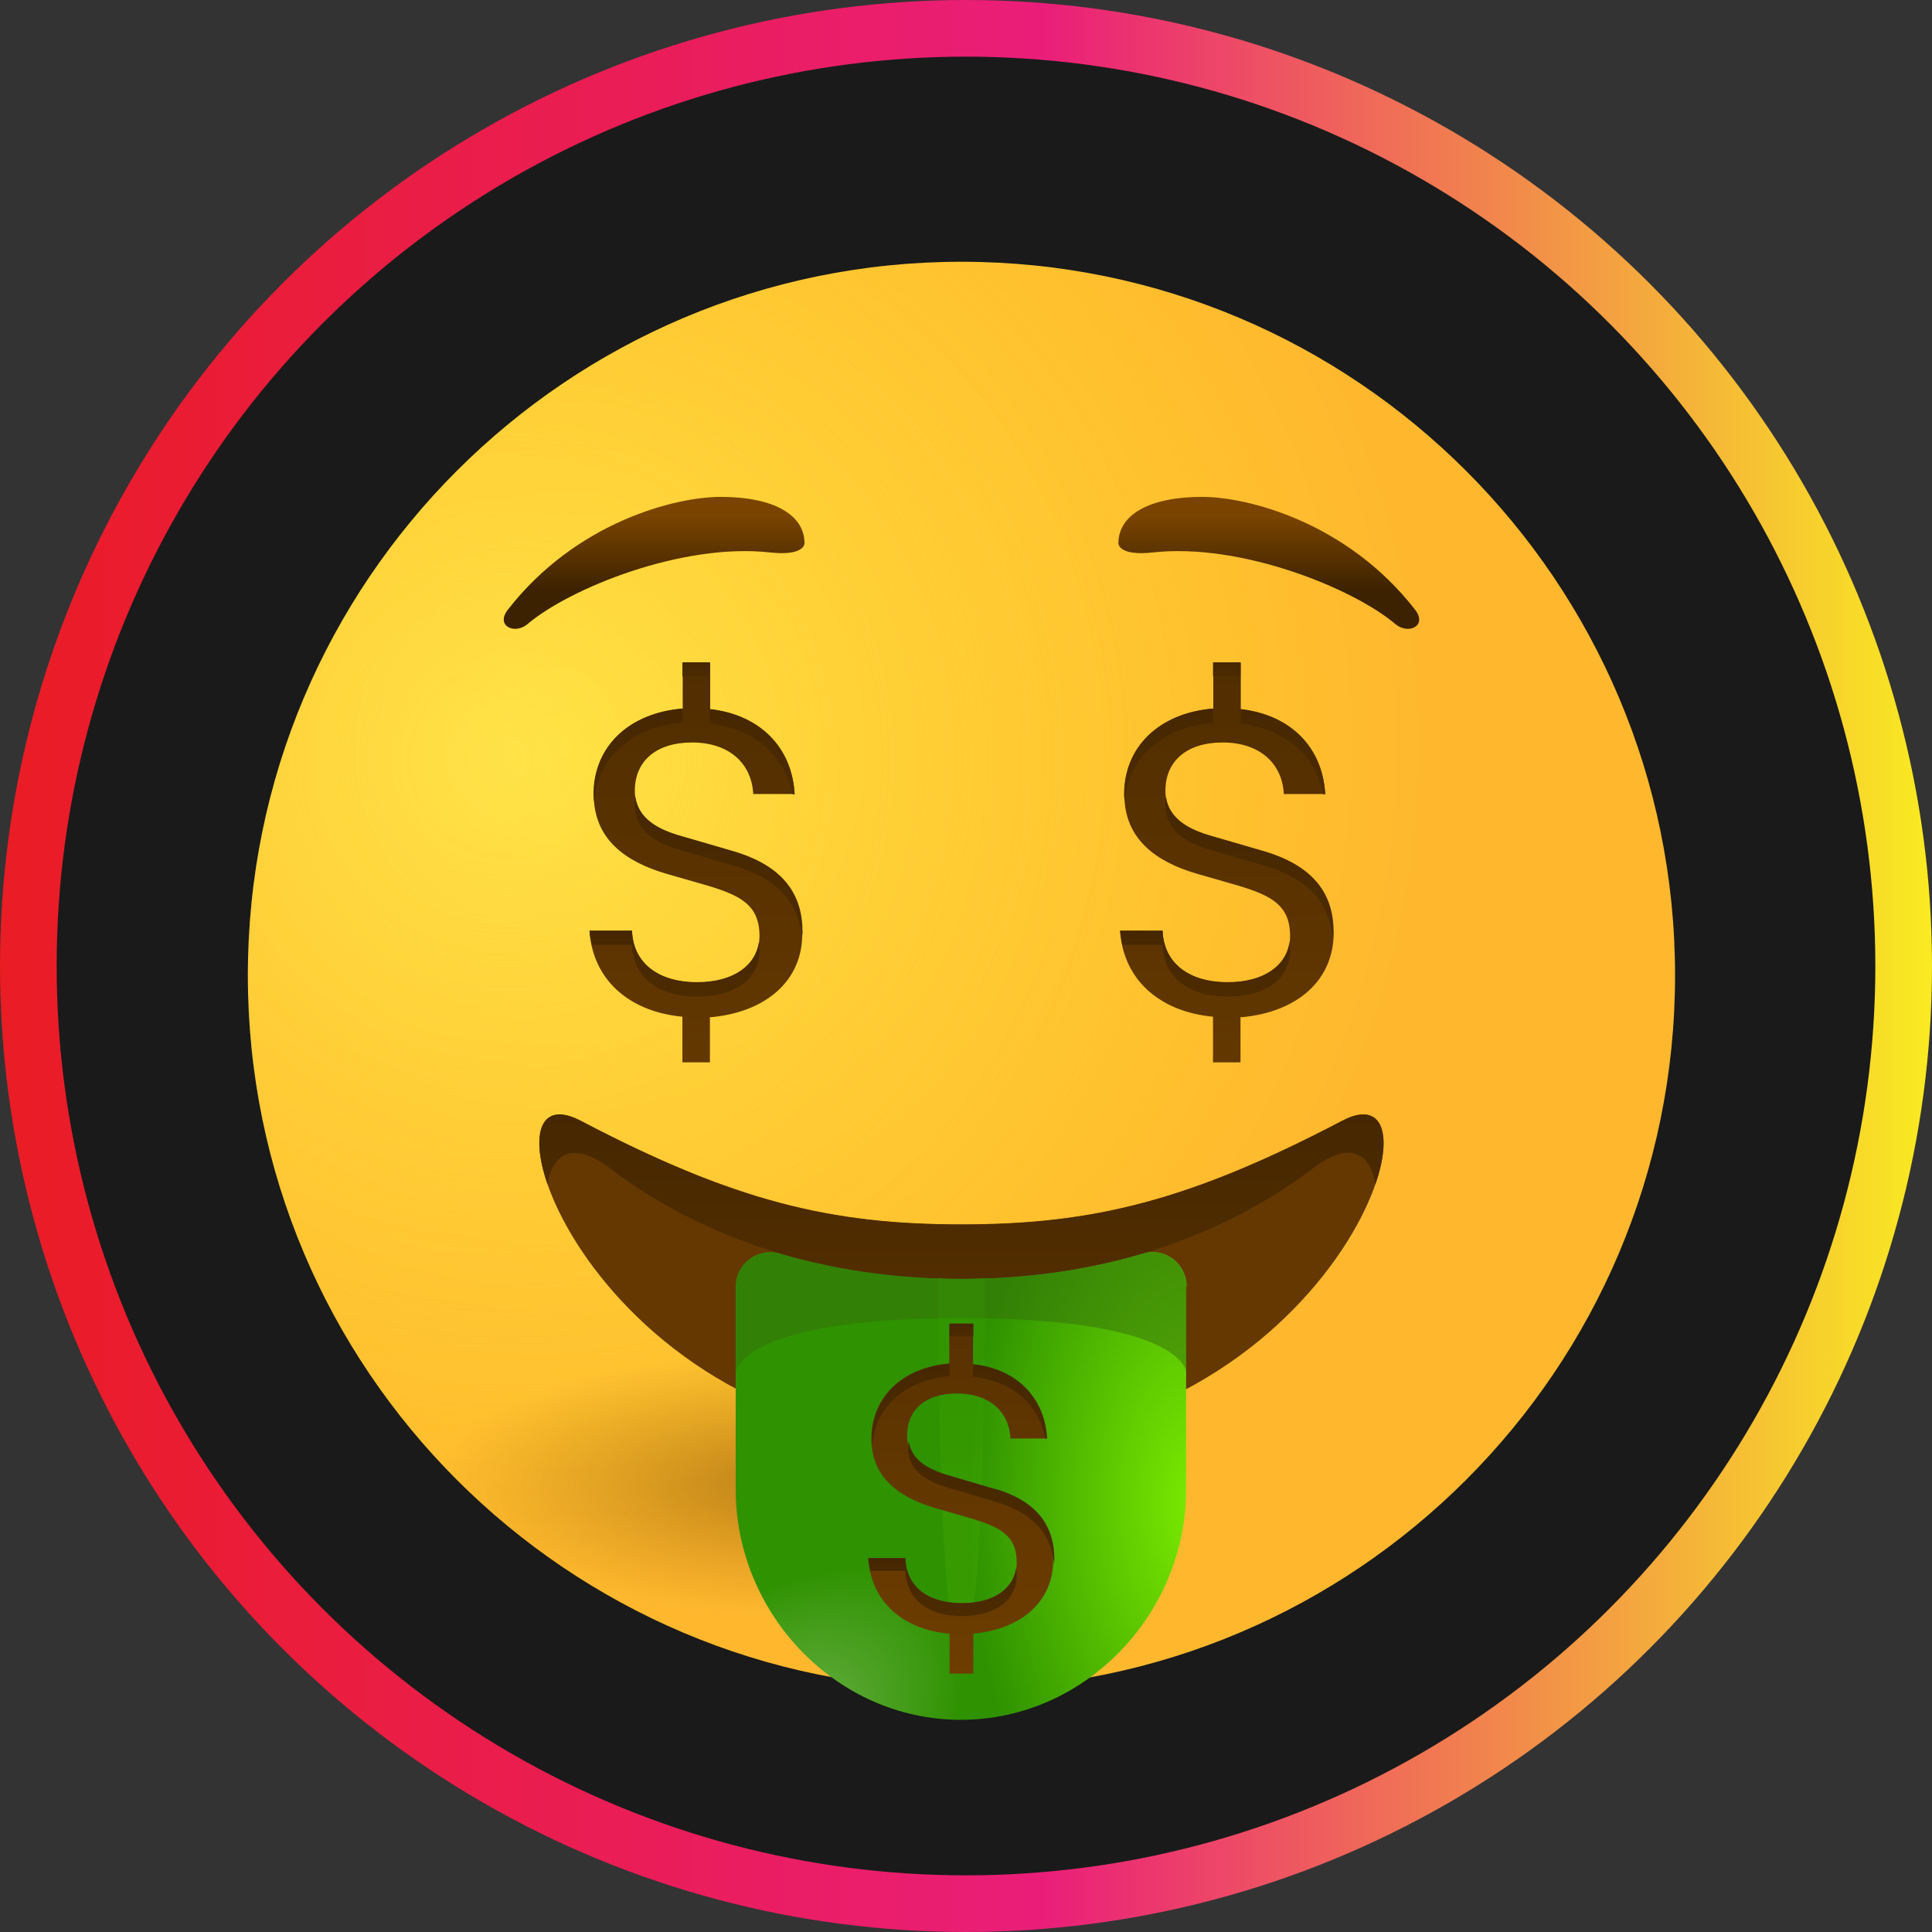<?xml version="1.0" encoding="UTF-8"?>
<svg id="Capa_2" data-name="Capa 2" xmlns="http://www.w3.org/2000/svg" xmlns:xlink="http://www.w3.org/1999/xlink" viewBox="0 0 68.2 68.2">
  <rect x="0" y="0" width="68.2" height="68.2" fill="#333333" stroke="none"/>
  <defs>
    <style>
      .cls-1 {
        fill: url(#Degradado_sin_nombre_17-12);
      }

      .cls-2 {
        fill: #366e0d;
      }

      .cls-2, .cls-3, .cls-4 {
        isolation: isolate;
      }

      .cls-2, .cls-4 {
        opacity: .5;
      }

      .cls-3 {
        fill: url(#Degradado_sin_nombre_114);
        opacity: .24;
      }

      .cls-5 {
        fill: url(#Degradado_sin_nombre_22-3);
      }

      .cls-6 {
        fill: url(#Degradado_sin_nombre_17-9);
      }

      .cls-7 {
        fill: url(#Degradado_sin_nombre_115);
      }

      .cls-8 {
        fill: url(#Degradado_sin_nombre_17-10);
      }

      .cls-9 {
        fill: url(#Degradado_sin_nombre_17-5);
      }

      .cls-10 {
        fill: url(#Degradado_sin_nombre_17-16);
      }

      .cls-11 {
        fill: #643800;
      }

      .cls-12 {
        fill: url(#Degradado_sin_nombre_17-14);
      }

      .cls-13 {
        fill: url(#Degradado_sin_nombre_116);
      }

      .cls-4 {
        fill: url(#Degradado_sin_nombre_2);
      }

      .cls-14 {
        fill: url(#Degradado_sin_nombre_17-2);
      }

      .cls-15 {
        fill: url(#Degradado_sin_nombre_22);
      }

      .cls-16 {
        fill: url(#Degradado_sin_nombre_17-8);
      }

      .cls-17 {
        fill: url(#Degradado_sin_nombre_17-4);
      }

      .cls-18 {
        fill: url(#Degradado_sin_nombre_17-15);
      }

      .cls-19 {
        fill: url(#Degradado_sin_nombre_17);
      }

      .cls-20 {
        fill: #1a1a1a;
        stroke: url(#Degradado_sin_nombre_48);
        stroke-miterlimit: 10;
        stroke-width: 2px;
      }

      .cls-21 {
        fill: url(#Degradado_sin_nombre_17-6);
      }

      .cls-22 {
        fill: url(#Degradado_sin_nombre_17-13);
      }

      .cls-23 {
        fill: url(#Degradado_sin_nombre_17-3);
      }

      .cls-24 {
        fill: url(#Degradado_sin_nombre_4);
      }

      .cls-25 {
        fill: url(#Degradado_sin_nombre_17-7);
      }

      .cls-26 {
        fill: url(#Degradado_sin_nombre_117);
      }

      .cls-27 {
        fill: url(#Degradado_sin_nombre_22-4);
      }

      .cls-28 {
        fill: url(#Degradado_sin_nombre_22-2);
      }

      .cls-29 {
        fill: url(#Degradado_sin_nombre_17-11);
      }

      .cls-30 {
        fill: url(#Degradado_sin_nombre_22-5);
      }
    </style>
    <linearGradient id="Degradado_sin_nombre_48" data-name="Degradado sin nombre 48" x1="0" y1="34.1" x2="68.2" y2="34.1" gradientUnits="userSpaceOnUse">
      <stop offset="0" stop-color="#ea1c24"/>
      <stop offset=".54" stop-color="#ea1e79"/>
      <stop offset="1" stop-color="#f9eb21"/>
    </linearGradient>
    <radialGradient id="Degradado_sin_nombre_4" data-name="Degradado sin nombre 4" cx="2720.76" cy="650.04" fx="2720.76" fy="650.04" r=".87" gradientTransform="translate(-94499.78 22608.97) scale(34.74 -34.74)" gradientUnits="userSpaceOnUse">
      <stop offset="0" stop-color="#ffdf30"/>
      <stop offset="1" stop-color="#ffb82e"/>
    </radialGradient>
    <radialGradient id="Degradado_sin_nombre_2" data-name="Degradado sin nombre 2" cx="2698.89" cy="648.58" fx="2698.89" fy="648.58" r=".87" gradientTransform="translate(-73743.13 17752.67) scale(27.33 -27.33)" gradientUnits="userSpaceOnUse">
      <stop offset="0" stop-color="#ffe95f"/>
      <stop offset="1" stop-color="#ffbb47" stop-opacity="0"/>
    </radialGradient>
    <radialGradient id="Degradado_sin_nombre_117" data-name="Degradado sin nombre 117" cx="2613.68" cy="621.48" fx="2613.68" fy="621.48" r=".87" gradientTransform="translate(-38994.02 3402.16) scale(14.93 -5.39)" gradientUnits="userSpaceOnUse">
      <stop offset="0" stop-color="#7a4400" stop-opacity=".5"/>
      <stop offset=".6" stop-color="#894d00" stop-opacity=".2"/>
      <stop offset=".99" stop-color="#965500" stop-opacity="0"/>
    </radialGradient>
    <linearGradient id="Degradado_sin_nombre_22" data-name="Degradado sin nombre 22" x1="23.09" y1="448.11" x2="23.09" y2="450.77" gradientTransform="translate(0 468.97) scale(1 -1)" gradientUnits="userSpaceOnUse">
      <stop offset="0" stop-color="#3c2200"/>
      <stop offset="1" stop-color="#7a4400"/>
    </linearGradient>
    <linearGradient id="Degradado_sin_nombre_22-2" data-name="Degradado sin nombre 22" x1="44.79" x2="44.79" xlink:href="#Degradado_sin_nombre_22"/>
    <radialGradient id="Degradado_sin_nombre_116" data-name="Degradado sin nombre 116" cx="2498.9" cy="644.8" fx="2498.9" fy="644.8" r=".87" gradientTransform="translate(-23122.48 11175.77) scale(9.27 -17.25)" gradientUnits="userSpaceOnUse">
      <stop offset="0" stop-color="#7ceb00"/>
      <stop offset="1" stop-color="#2f9200"/>
    </radialGradient>
    <radialGradient id="Degradado_sin_nombre_115" data-name="Degradado sin nombre 115" cx="2563.79" cy="941.94" fx="2563.79" fy="941.94" r=".87" gradientTransform="translate(-15238.45 19934.8) rotate(-39.9) scale(9.54 -5.79)" gradientUnits="userSpaceOnUse">
      <stop offset="0" stop-color="#fff" stop-opacity=".33"/>
      <stop offset="1" stop-color="#fff" stop-opacity="0"/>
    </radialGradient>
    <linearGradient id="Degradado_sin_nombre_17" data-name="Degradado sin nombre 17" x1="33.94" y1="434.38" x2="33.94" y2="424.12" gradientTransform="translate(0 468.97) scale(1 -1)" gradientUnits="userSpaceOnUse">
      <stop offset="0" stop-color="#3c2200"/>
      <stop offset="1" stop-color="#512d00"/>
    </linearGradient>
    <linearGradient id="Degradado_sin_nombre_114" data-name="Degradado sin nombre 114" x1="33.94" y1="392" x2="33.94" y2="428.27" gradientTransform="translate(0 468.97) scale(1 -1)" gradientUnits="userSpaceOnUse">
      <stop offset="0" stop-color="#7ceb00"/>
      <stop offset="1" stop-color="#2f9200"/>
    </linearGradient>
    <linearGradient id="Degradado_sin_nombre_22-3" data-name="Degradado sin nombre 22" x1="24.55" y1="461.73" x2="24.55" y2="413.02" xlink:href="#Degradado_sin_nombre_22"/>
    <linearGradient id="Degradado_sin_nombre_22-4" data-name="Degradado sin nombre 22" x1="43.3" y1="461.73" x2="43.3" y2="413.02" xlink:href="#Degradado_sin_nombre_22"/>
    <linearGradient id="Degradado_sin_nombre_17-2" data-name="Degradado sin nombre 17" x1="45.28" y1="448" x2="45.28" y2="439.21" xlink:href="#Degradado_sin_nombre_17"/>
    <linearGradient id="Degradado_sin_nombre_17-3" data-name="Degradado sin nombre 17" x1="44.1" y1="447.54" x2="44.1" y2="432.99" xlink:href="#Degradado_sin_nombre_17"/>
    <linearGradient id="Degradado_sin_nombre_17-4" data-name="Degradado sin nombre 17" x1="41.25" y1="448.41" x2="41.25" y2="438.77" xlink:href="#Degradado_sin_nombre_17"/>
    <linearGradient id="Degradado_sin_nombre_17-5" data-name="Degradado sin nombre 17" x1="42.54" y1="439.26" x2="42.54" y2="432.45" xlink:href="#Degradado_sin_nombre_17"/>
    <linearGradient id="Degradado_sin_nombre_17-6" data-name="Degradado sin nombre 17" x1="43.31" y1="446.27" x2="43.31" y2="444.79" xlink:href="#Degradado_sin_nombre_17"/>
    <linearGradient id="Degradado_sin_nombre_17-7" data-name="Degradado sin nombre 17" x1="26.55" y1="448" x2="26.55" y2="439.21" xlink:href="#Degradado_sin_nombre_17"/>
    <linearGradient id="Degradado_sin_nombre_17-8" data-name="Degradado sin nombre 17" x1="25.37" y1="447.54" x2="25.37" y2="432.99" xlink:href="#Degradado_sin_nombre_17"/>
    <linearGradient id="Degradado_sin_nombre_17-9" data-name="Degradado sin nombre 17" x1="22.52" y1="448.41" x2="22.52" y2="438.77" xlink:href="#Degradado_sin_nombre_17"/>
    <linearGradient id="Degradado_sin_nombre_17-10" data-name="Degradado sin nombre 17" x1="23.8" y1="439.26" x2="23.8" y2="432.45" xlink:href="#Degradado_sin_nombre_17"/>
    <linearGradient id="Degradado_sin_nombre_17-11" data-name="Degradado sin nombre 17" x1="24.57" y1="446.27" x2="24.57" y2="444.79" xlink:href="#Degradado_sin_nombre_17"/>
    <linearGradient id="Degradado_sin_nombre_22-5" data-name="Degradado sin nombre 22" x1="33.93" y1="438.95" x2="33.93" y2="402.73" xlink:href="#Degradado_sin_nombre_22"/>
    <linearGradient id="Degradado_sin_nombre_17-12" data-name="Degradado sin nombre 17" x1="35.66" y1="424.36" x2="35.66" y2="416.66" xlink:href="#Degradado_sin_nombre_17"/>
    <linearGradient id="Degradado_sin_nombre_17-13" data-name="Degradado sin nombre 17" x1="34.64" y1="423.96" x2="34.64" y2="411.22" xlink:href="#Degradado_sin_nombre_17"/>
    <linearGradient id="Degradado_sin_nombre_17-14" data-name="Degradado sin nombre 17" x1="32.14" y1="424.72" x2="32.14" y2="416.28" xlink:href="#Degradado_sin_nombre_17"/>
    <linearGradient id="Degradado_sin_nombre_17-15" data-name="Degradado sin nombre 17" x1="33.27" y1="416.71" x2="33.27" y2="410.75" xlink:href="#Degradado_sin_nombre_17"/>
    <linearGradient id="Degradado_sin_nombre_17-16" data-name="Degradado sin nombre 17" x1="33.94" y1="422.84" x2="33.94" y2="421.55" xlink:href="#Degradado_sin_nombre_17"/>
  </defs>
  <g id="Capa_1-2" data-name="Capa 1">
    <g>
      <circle class="cls-20" cx="34.1" cy="34.1" r="33.1"/>
      <g>
        <path class="cls-24" d="m33.94,59.62c13.91,0,25.19-11.28,25.19-25.19s-11.28-25.19-25.19-25.19-25.19,11.28-25.19,25.19,11.28,25.19,25.19,25.19Z"/>
        <path class="cls-4" d="m33.94,59.62c13.91,0,25.19-11.28,25.19-25.19s-11.28-25.19-25.19-25.19-25.19,11.28-25.19,25.19,11.28,25.19,25.19,25.19Z"/>
        <path class="cls-26" d="m33.94,59.62c13.91,0,25.19-11.28,25.19-25.19s-11.28-25.19-25.19-25.19-25.19,11.28-25.19,25.19,11.28,25.19,25.19,25.19Z"/>
        <path class="cls-15" d="m28.4,19.18c0-1.01-1.09-1.64-2.96-1.64-1.59,0-5.1.88-7.51,3.98-.45.57.23.89.68.52,1.49-1.27,5.46-2.88,8.56-2.54,1.24.14,1.23-.32,1.23-.32Z"/>
        <path class="cls-28" d="m39.48,19.18c0-1.01,1.09-1.64,2.96-1.64,1.59,0,5.1.88,7.51,3.98.45.57-.23.89-.68.52-1.49-1.27-5.46-2.88-8.56-2.54-1.24.14-1.23-.32-1.23-.32Z"/>
        <path class="cls-11" d="m33.94,50.94c-13.23,0-17.47-13.48-13.44-11.38,5.41,2.84,8.83,3.66,13.44,3.66s8.02-.82,13.44-3.66c4.03-2.1-.21,11.38-13.44,11.38Z"/>
        <path class="cls-13" d="m41.89,45.42c0-.81-.77-1.41-1.56-1.17-1.87.56-4.01.89-6.4.89s-4.52-.34-6.4-.89c-.77-.23-1.56.36-1.56,1.17v7.16c0,4.39,3.56,8.13,7.95,8.13s7.95-3.74,7.95-8.13v-7.16Z"/>
        <path class="cls-7" d="m41.89,45.42c0-.81-.77-1.41-1.56-1.17-1.87.56-4.01.89-6.4.89s-4.52-.34-6.4-.89c-.77-.23-1.56.36-1.56,1.17v7.16c0,4.39,3.56,8.13,7.95,8.13s7.95-3.74,7.95-8.13v-7.16Z"/>
        <path class="cls-19" d="m47.38,39.57c-5.41,2.84-8.83,3.66-13.44,3.66s-8.02-.82-13.44-3.66c-1.41-.74-1.8.42-1.17,2.24,0-.04.21-1.98,2.11-.64,0,0,.01,0,.01.01,2.82,2.17,6.97,3.96,12.49,3.96s9.67-1.79,12.49-3.96c0,0,.01,0,.01-.01,1.9-1.35,2.11.6,2.11.64.63-1.82.22-2.98-1.17-2.24Z"/>
        <path class="cls-2" d="m33.94,45.15c-2.39,0-4.52-.34-6.4-.89-.77-.23-1.56.36-1.56,1.17v3.01s.09-1.91,7.95-1.91,7.95,1.91,7.95,1.91v-3.01c0-.81-.77-1.41-1.56-1.17-1.87.55-4.01.89-6.4.89Z"/>
        <path class="cls-3" d="m33.94,45.15c-.28,0-.55-.02-.82-.04.01,9.59.37,12.95.82,12.95s.81-3.3.82-12.95c-.27,0-.54.04-.82.04Z"/>
        <path class="cls-5" d="m25.06,35.89v1.61h-.97v-1.61c-1.92-.18-3.17-1.34-3.28-3.03h1.5c.04,1.12.9,1.82,2.3,1.82s2.2-.67,2.2-1.64c0-1.09-.67-1.43-1.84-1.78l-1.46-.42c-1.43-.42-2.55-1.22-2.55-2.79,0-1.68,1.23-2.87,3.14-3.03v-1.63h.97v1.64c1.75.2,2.89,1.34,2.98,3h-1.46c-.06-1.11-.88-1.82-2.16-1.82s-2.02.67-2.02,1.7c0,.94.74,1.36,1.68,1.63l1.82.53c1.8.53,2.41,1.57,2.41,2.86.02,1.7-1.3,2.81-3.25,2.98Z"/>
        <path class="cls-27" d="m43.79,35.89v1.61h-.97v-1.61c-1.92-.18-3.17-1.34-3.28-3.03h1.5c.04,1.12.9,1.82,2.3,1.82s2.2-.67,2.2-1.64c0-1.09-.67-1.43-1.84-1.78l-1.46-.42c-1.43-.42-2.55-1.22-2.55-2.79,0-1.68,1.23-2.87,3.14-3.03v-1.63h.97v1.64c1.75.2,2.89,1.34,2.98,3h-1.46c-.06-1.11-.88-1.82-2.16-1.82s-2.02.67-2.02,1.7c0,.94.74,1.36,1.68,1.63l1.82.53c1.82.53,2.44,1.56,2.44,2.85,0,1.71-1.32,2.82-3.27,2.99Z"/>
        <path class="cls-14" d="m43.79,25.54c1.56.18,2.64,1.11,2.92,2.5h.07c-.09-1.66-1.23-2.8-2.98-3v.5h-.01Z"/>
        <path class="cls-23" d="m44.63,30.05l-1.82-.53c-.84-.23-1.53-.61-1.65-1.38-.01.08-.02.18-.02.26,0,.94.74,1.36,1.68,1.63l1.82.53c1.65.48,2.3,1.41,2.4,2.55,0-.07.02-.13.02-.2,0-1.29-.62-2.32-2.43-2.86Z"/>
        <path class="cls-17" d="m42.82,25.51v-.5c-1.91.16-3.14,1.36-3.14,3.03,0,.09.01.16.02.26.13-1.55,1.31-2.64,3.12-2.79Z"/>
        <path class="cls-9" d="m41.04,33.36c.04,1.12.9,1.82,2.3,1.82s2.2-.67,2.2-1.64c0-.11-.01-.2-.02-.29-.12.84-.91,1.42-2.18,1.42-1.39,0-2.26-.69-2.3-1.82h-1.5c.01.18.05.34.08.5h1.42Z"/>
        <path class="cls-21" d="m43.79,23.38h-.97v.5h.97v-.5Z"/>
        <path class="cls-25" d="m25.06,25.54c1.56.18,2.64,1.11,2.92,2.5h.07c-.09-1.66-1.23-2.8-2.98-3v.5h-.01Z"/>
        <path class="cls-16" d="m25.9,30.05l-1.82-.53c-.84-.23-1.53-.61-1.65-1.38-.01.08-.02.18-.02.26,0,.94.74,1.36,1.68,1.63l1.82.53c1.65.48,2.3,1.41,2.4,2.55,0-.07.02-.13.02-.2,0-1.29-.62-2.32-2.43-2.86Z"/>
        <path class="cls-6" d="m24.09,25.51v-.5c-1.91.16-3.14,1.36-3.14,3.03,0,.09.01.16.02.26.13-1.55,1.31-2.64,3.12-2.79Z"/>
        <path class="cls-8" d="m22.31,33.36c.04,1.12.9,1.82,2.3,1.82s2.2-.67,2.2-1.64c0-.11-.01-.2-.02-.29-.12.84-.91,1.42-2.18,1.42-1.39,0-2.26-.69-2.3-1.82h-1.5c.01.18.05.34.08.5h1.42Z"/>
        <path class="cls-29" d="m25.06,23.38h-.97v.5h.97v-.5Z"/>
        <path class="cls-30" d="m34.36,57.67v1.41h-.84v-1.41c-1.69-.15-2.78-1.17-2.87-2.66h1.31c.04.98.78,1.59,2,1.59s1.93-.59,1.93-1.44c0-.96-.59-1.25-1.61-1.56l-1.28-.37c-1.25-.37-2.24-1.07-2.24-2.44,0-1.46,1.08-2.52,2.75-2.66v-1.41h.84v1.44c1.52.16,2.53,1.17,2.61,2.62h-1.29c-.05-.97-.77-1.59-1.89-1.59s-1.76.59-1.76,1.48c0,.82.64,1.18,1.46,1.42l1.59.47c1.57.47,2.11,1.37,2.11,2.5,0,1.5-1.16,2.47-2.86,2.61Z"/>
        <path class="cls-1" d="m34.36,48.6c1.37.15,2.31.97,2.54,2.18h.06c-.08-1.45-1.08-2.46-2.61-2.62v.45h.01Z"/>
        <path class="cls-22" d="m35.11,52.56l-1.59-.47c-.74-.21-1.34-.54-1.44-1.21-.01.07-.02.15-.02.23,0,.82.64,1.18,1.46,1.42l1.59.47c1.44.42,2.02,1.23,2.1,2.23,0-.06.01-.12.01-.18,0-1.12-.54-2.04-2.11-2.5Z"/>
        <path class="cls-12" d="m33.52,48.59v-.45c-1.66.14-2.75,1.18-2.75,2.66,0,.08.01.15.02.22.11-1.35,1.15-2.31,2.73-2.44Z"/>
        <path class="cls-18" d="m31.96,55.46c.04.98.78,1.59,2,1.59s1.93-.59,1.93-1.44c0-.09-.01-.18-.02-.26-.11.74-.8,1.24-1.91,1.24-1.22,0-1.98-.6-2-1.59h-1.31c.01.15.04.3.07.45h1.24Z"/>
        <path class="cls-10" d="m34.36,46.73h-.84v.45h.84v-.45Z"/>
      </g>
    </g>
  </g>
</svg>